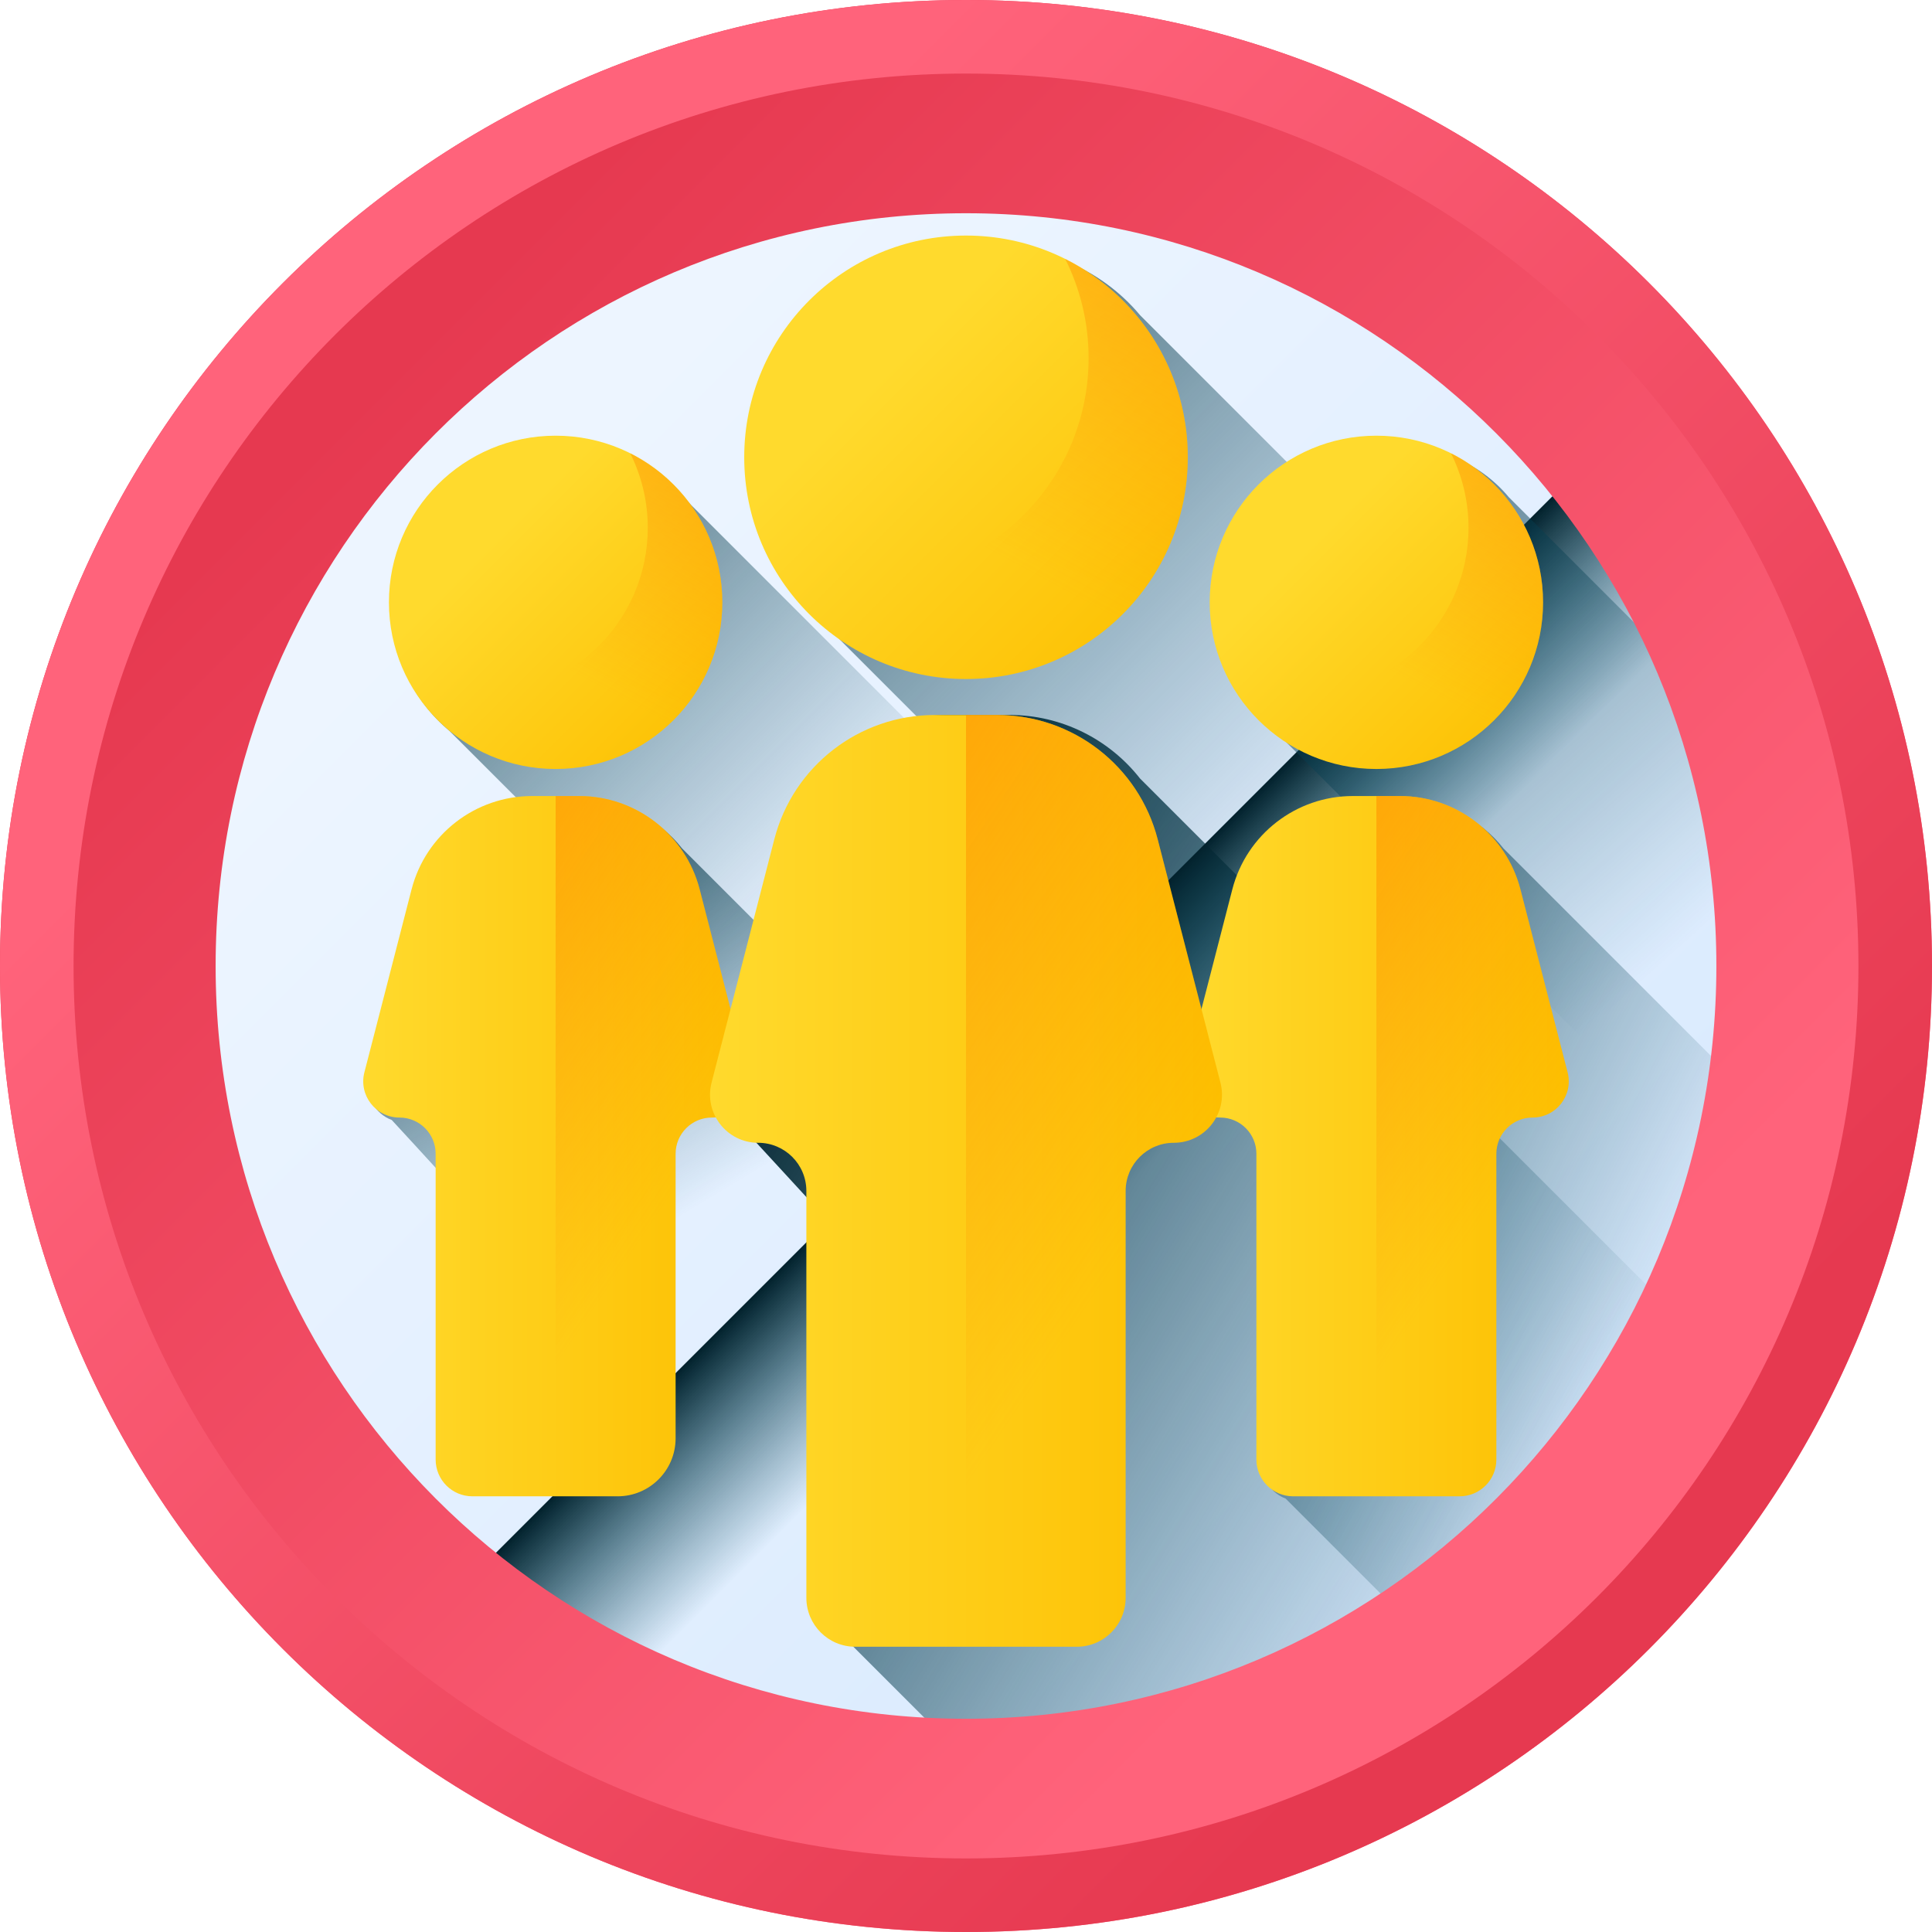 <svg id="Capa_1" enable-background="new 0 0 510 510" height="512" viewBox="0 0 510 510" width="512" xmlns="http://www.w3.org/2000/svg" xmlns:xlink="http://www.w3.org/1999/xlink"><linearGradient id="SVGID_1_" gradientUnits="userSpaceOnUse" x1="132.649" x2="445.358" y1="132.649" y2="445.358"><stop offset="0" stop-color="#edf5ff"/><stop offset="1" stop-color="#d5e8fe"/></linearGradient><linearGradient id="lg1"><stop offset="0" stop-color="#07485e" stop-opacity="0"/><stop offset=".271" stop-color="#074459" stop-opacity=".271"/><stop offset=".597" stop-color="#05394a" stop-opacity=".597"/><stop offset=".951" stop-color="#032632" stop-opacity=".951"/><stop offset="1" stop-color="#03232e"/></linearGradient><linearGradient id="SVGID_2_" gradientUnits="userSpaceOnUse" x1="220.387" x2="89.12" xlink:href="#lg1" y1="232.982" y2="101.715"/><linearGradient id="SVGID_3_" gradientUnits="userSpaceOnUse" x1="403.368" x2="193.368" xlink:href="#lg1" y1="412.272" y2="284.938"/><linearGradient id="SVGID_4_" gradientUnits="userSpaceOnUse" x1="354.385" x2="179.021" xlink:href="#lg1" y1="219.108" y2="43.745"/><linearGradient id="SVGID_5_" gradientUnits="userSpaceOnUse" x1="305.333" x2="270.638" xlink:href="#lg1" y1="305.333" y2="270.638"/><linearGradient id="SVGID_6_" gradientUnits="userSpaceOnUse" x1="447.919" x2="296.919" xlink:href="#lg1" y1="246.359" y2="77.859"/><linearGradient id="SVGID_7_" gradientUnits="userSpaceOnUse" x1="438.525" x2="272.192" xlink:href="#lg1" y1="351.677" y2="268.677"/><linearGradient id="SVGID_8_" gradientUnits="userSpaceOnUse" x1="176.949" x2="110.449" xlink:href="#lg1" y1="322.771" y2="212.271"/><linearGradient id="lg2"><stop offset="0" stop-color="#ff637b"/><stop offset="1" stop-color="#e63950"/></linearGradient><linearGradient id="SVGID_9_" gradientTransform="matrix(-1 0 0 -1 -1618 -3746)" gradientUnits="userSpaceOnUse" x1="-2002.357" x2="-1717.442" xlink:href="#lg2" y1="-4130.356" y2="-3845.442"/><linearGradient id="SVGID_10_" gradientUnits="userSpaceOnUse" x1="125.644" x2="410.558" xlink:href="#lg2" y1="125.644" y2="410.558"/><linearGradient id="lg3"><stop offset="0" stop-color="#ffda2d"/><stop offset="1" stop-color="#fdbf00"/></linearGradient><linearGradient id="SVGID_11_" gradientUnits="userSpaceOnUse" x1="130.209" x2="187.193" xlink:href="#lg3" y1="142.541" y2="199.524"/><linearGradient id="lg4"><stop offset="0" stop-color="#ff9100" stop-opacity="0"/><stop offset="1" stop-color="#ff9100"/></linearGradient><linearGradient id="SVGID_12_" gradientUnits="userSpaceOnUse" x1="148.198" x2="208.672" xlink:href="#lg4" y1="175.864" y2="63.392"/><linearGradient id="SVGID_13_" gradientUnits="userSpaceOnUse" x1="95.883" x2="197.458" xlink:href="#lg3" y1="302.562" y2="302.562"/><linearGradient id="SVGID_14_" gradientUnits="userSpaceOnUse" x1="176.162" x2="61.302" xlink:href="#lg4" y1="316.943" y2="239.654"/><linearGradient id="SVGID_15_" gradientUnits="userSpaceOnUse" x1="346.867" x2="403.851" xlink:href="#lg3" y1="142.541" y2="199.524"/><linearGradient id="SVGID_16_" gradientUnits="userSpaceOnUse" x1="364.857" x2="425.33" xlink:href="#lg4" y1="175.864" y2="63.392"/><linearGradient id="SVGID_17_" gradientUnits="userSpaceOnUse" x1="312.542" x2="414.117" xlink:href="#lg3" y1="302.562" y2="302.562"/><linearGradient id="SVGID_18_" gradientUnits="userSpaceOnUse" x1="394.02" x2="277.185" xlink:href="#lg4" y1="317.75" y2="239.132"/><linearGradient id="SVGID_19_" gradientUnits="userSpaceOnUse" x1="233.097" x2="308.915" xlink:href="#lg3" y1="98.81" y2="174.628"/><linearGradient id="SVGID_20_" gradientUnits="userSpaceOnUse" x1="257.032" x2="337.493" xlink:href="#lg4" y1="143.147" y2="-6.499"/><linearGradient id="SVGID_21_" gradientUnits="userSpaceOnUse" x1="187.426" x2="322.574" xlink:href="#lg3" y1="311.722" y2="311.722"/><linearGradient id="SVGID_22_" gradientUnits="userSpaceOnUse" x1="295.835" x2="140.384" xlink:href="#lg4" y1="331.93" y2="227.327"/><g><circle cx="255" cy="255" fill="url(#SVGID_1_)" r="246.078"/><path d="m294.513 368.804c18.685-25.428 30.996-55.825 34.582-88.845l-148.689-148.689c-8.038-9.631-20.132-14.261-33.659-14.261-24.202 0-43.078 18.862-43.078 43.064 0 13.527 5.392 24.858 15.009 32.896l131.813 131.813z" fill="url(#SVGID_2_)"/><path d="m470.069 374.637-169.124-169.125c-8.107-10.332-20.665-16.775-34.422-16.775h-16.543c-1.954 0-3.87.135-5.766.387-17.453 2.303-32.081 14.995-36.569 32.409l-16.563 64.257c-1.683 6.521 1.993 12.906 7.875 15.092 0 0 16.195 17.569 17.143 18.672v102.239c0 5.514 3.463 10.197 8.32 12.054l45.412 45.412h86.614c48.156-21.819 88.023-58.7 113.623-104.622z" fill="url(#SVGID_3_)"/><path d="m453.413 400.557c24.962-33.969 41.409-74.578 46.199-118.691l-198.638-198.638c-10.739-12.867-26.895-19.051-44.967-19.051-32.332 0-57.549 25.198-57.549 57.53 0 18.072 7.204 33.209 20.052 43.947l176.093 176.093z" fill="url(#SVGID_4_)"/><path d="m97.091 443.719c42.736 35.797 97.801 57.359 157.909 57.359 135.905 0 246.078-110.173 246.078-246.078 0-60.108-21.563-115.173-57.359-157.909z" fill="url(#SVGID_5_)"/><path d="m364.652 117.009c-24.202 0-43.078 18.862-43.078 43.064 0 13.527 5.392 24.858 15.009 32.896l131.813 131.813 16.945 16.945c10.162-26.975 15.737-56.198 15.737-86.727 0-7.399-.346-14.715-.985-21.948l-101.782-101.782c-8.038-9.631-20.132-14.261-33.659-14.261z" fill="url(#SVGID_6_)"/><path d="m396.886 223.969c-6.093-7.766-15.532-12.608-25.871-12.608h-12.434c-1.469 0-2.908.102-4.333.291-13.117 1.731-24.112 11.27-27.486 24.359l-12.448 48.296c-1.265 4.901 15.493 4.385 19.914 6.029 0 0-1.823 18.519-1.11 19.348v76.843c0 4.145 2.603 7.664 6.253 9.06l34.131 34.131h54.771c30.249-30.001 52.74-67.802 64.224-110.137z" fill="url(#SVGID_7_)"/><path d="m180.061 223.969c-6.093-7.766-15.532-12.608-25.871-12.608h-12.434c-1.469 0-2.908.102-4.333.291-13.117 1.731-24.112 11.27-27.486 24.359l-12.448 48.296c-1.265 4.901 1.498 9.7 5.919 11.343 0 0 12.172 13.205 12.885 14.034v76.843c0 4.145 2.603 7.664 6.253 9.06l34.131 34.131h54.771c30.249-30.001 52.74-67.802 64.224-110.137z" fill="url(#SVGID_8_)"/><path d="m255 510c140.83 0 255-114.17 255-255s-114.17-255-255-255-255 114.17-255 255 114.17 255 255 255zm0-453.71c109.4 0 198.08 88.97 198.08 198.71s-88.68 198.71-198.08 198.71-198.08-88.97-198.08-198.71 88.68-198.71 198.08-198.71z" fill="url(#SVGID_9_)"/><path d="m255 0c-140.83 0-255 114.17-255 255s114.17 255 255 255 255-114.17 255-255-114.17-255-255-255zm0 490.581c-130.105 0-235.581-105.476-235.581-235.581s105.476-235.581 235.581-235.581 235.581 105.476 235.581 235.581-105.476 235.581-235.581 235.581z" fill="url(#SVGID_10_)"/><g><g><g><g><path d="m190.672 159.002c0 24.297-19.7 43.993-44.002 43.993-24.301 0-44.002-19.696-44.002-43.993s19.7-43.993 44.002-43.993 44.002 19.697 44.002 43.993z" fill="url(#SVGID_11_)"/><path d="m166.354 119.649c2.968 5.922 4.641 12.605 4.641 19.679 0 24.297-19.7 43.993-44.002 43.993-7.076 0-13.76-1.673-19.683-4.64 7.224 14.416 22.136 24.314 39.361 24.314 24.301 0 44.002-19.696 44.002-43.993-.001-17.222-9.9-32.13-24.319-39.353z" fill="url(#SVGID_12_)"/></g><path d="m197.151 283.065-12.45-48.281c-3.742-14.511-16.828-24.651-31.814-24.651h-12.432c-14.985 0-28.072 10.14-31.814 24.651l-12.45 48.281c-1.559 6.047 3.007 11.94 9.252 11.94 5.277 0 9.555 4.278 9.555 9.555v80.727c0 5.359 4.344 9.703 9.703 9.703h38.327c8.459 0 15.316-6.857 15.316-15.316v-75.114c0-5.277 4.278-9.555 9.555-9.555 6.245.001 10.811-5.892 9.252-11.94z" fill="url(#SVGID_13_)"/><path d="m184.701 234.785c-3.742-14.511-16.828-24.651-31.814-24.651h-6.216v184.857h16.49c8.386 0 15.183-6.798 15.183-15.183v-75.248c0-5.296 4.335-9.514 9.631-9.555 6.206-.048 10.729-5.917 9.176-11.94z" fill="url(#SVGID_14_)"/></g></g><g><g><g><path d="m407.331 159.002c0 24.297-19.7 43.993-44.002 43.993-24.301 0-44.002-19.696-44.002-43.993s19.7-43.993 44.002-43.993c24.301 0 44.002 19.697 44.002 43.993z" fill="url(#SVGID_15_)"/><path d="m383.012 119.649c2.968 5.922 4.641 12.605 4.641 19.679 0 24.297-19.7 43.993-44.002 43.993-7.076 0-13.76-1.673-19.683-4.64 7.224 14.416 22.136 24.314 39.361 24.314 24.301 0 44.002-19.696 44.002-43.993 0-17.222-9.9-32.13-24.319-39.353z" fill="url(#SVGID_16_)"/></g><path d="m413.809 283.065-12.45-48.281c-3.742-14.511-16.828-24.651-31.814-24.651h-12.432c-14.985 0-28.072 10.14-31.814 24.651l-12.45 48.281c-1.559 6.047 3.007 11.94 9.252 11.94 5.277 0 9.555 4.278 9.555 9.555v80.727c0 5.359 4.344 9.703 9.703 9.703h43.94c5.359 0 9.703-4.344 9.703-9.703v-80.727c0-5.277 4.278-9.555 9.555-9.555 6.245.001 10.811-5.892 9.252-11.94z" fill="url(#SVGID_17_)"/><path d="m401.359 234.785c-3.742-14.511-16.828-24.651-31.814-24.651h-6.216v184.857h21.97c5.359 0 9.703-4.344 9.703-9.703v-80.728c0-5.277 4.278-9.555 9.555-9.555 6.245 0 10.811-5.893 9.252-11.94z" fill="url(#SVGID_18_)"/></g></g></g><g><g><g><path d="m313.545 120.713c0 32.328-26.212 58.534-58.545 58.534-32.334 0-58.545-26.206-58.545-58.534 0-32.327 26.212-58.534 58.545-58.534s58.545 26.207 58.545 58.534z" fill="url(#SVGID_19_)"/><path d="m281.189 68.352c3.949 7.879 6.174 16.771 6.174 26.184 0 32.327-26.212 58.534-58.545 58.534-9.415 0-18.308-2.225-26.189-6.173 9.612 19.181 29.452 32.35 52.371 32.35 32.333 0 58.545-26.206 58.545-58.534 0-22.914-13.172-42.75-32.356-52.361z" fill="url(#SVGID_20_)"/></g><path d="m322.164 285.781-16.565-64.239c-4.979-19.307-22.391-32.798-42.329-32.798h-16.54c-19.938 0-37.35 13.492-42.329 32.798l-16.565 64.239c-2.075 8.046 4.001 15.887 12.31 15.887 7.021 0 12.713 5.692 12.713 12.713v107.409c0 7.13 5.78 12.91 12.91 12.91h58.463c7.13 0 12.91-5.78 12.91-12.91v-107.409c0-7.021 5.692-12.713 12.713-12.713 8.309 0 14.384-7.841 12.309-15.887z" fill="url(#SVGID_21_)"/><path d="m305.599 221.542c-4.979-19.307-22.391-32.798-42.329-32.798h-8.27v245.956h29.231c7.13 0 12.91-5.78 12.91-12.91v-107.409c0-7.021 5.692-12.713 12.713-12.713 8.309 0 14.385-7.841 12.31-15.887z" fill="url(#SVGID_22_)"/></g></g><path d="m461.19 104.94-356.25 356.25c-21.5-15.67-40.46-34.63-56.13-56.13l356.25-356.25c21.5 15.67 40.46 34.63 56.13 56.13z" fill="url(#SVGID_10_)"/></g></svg>
